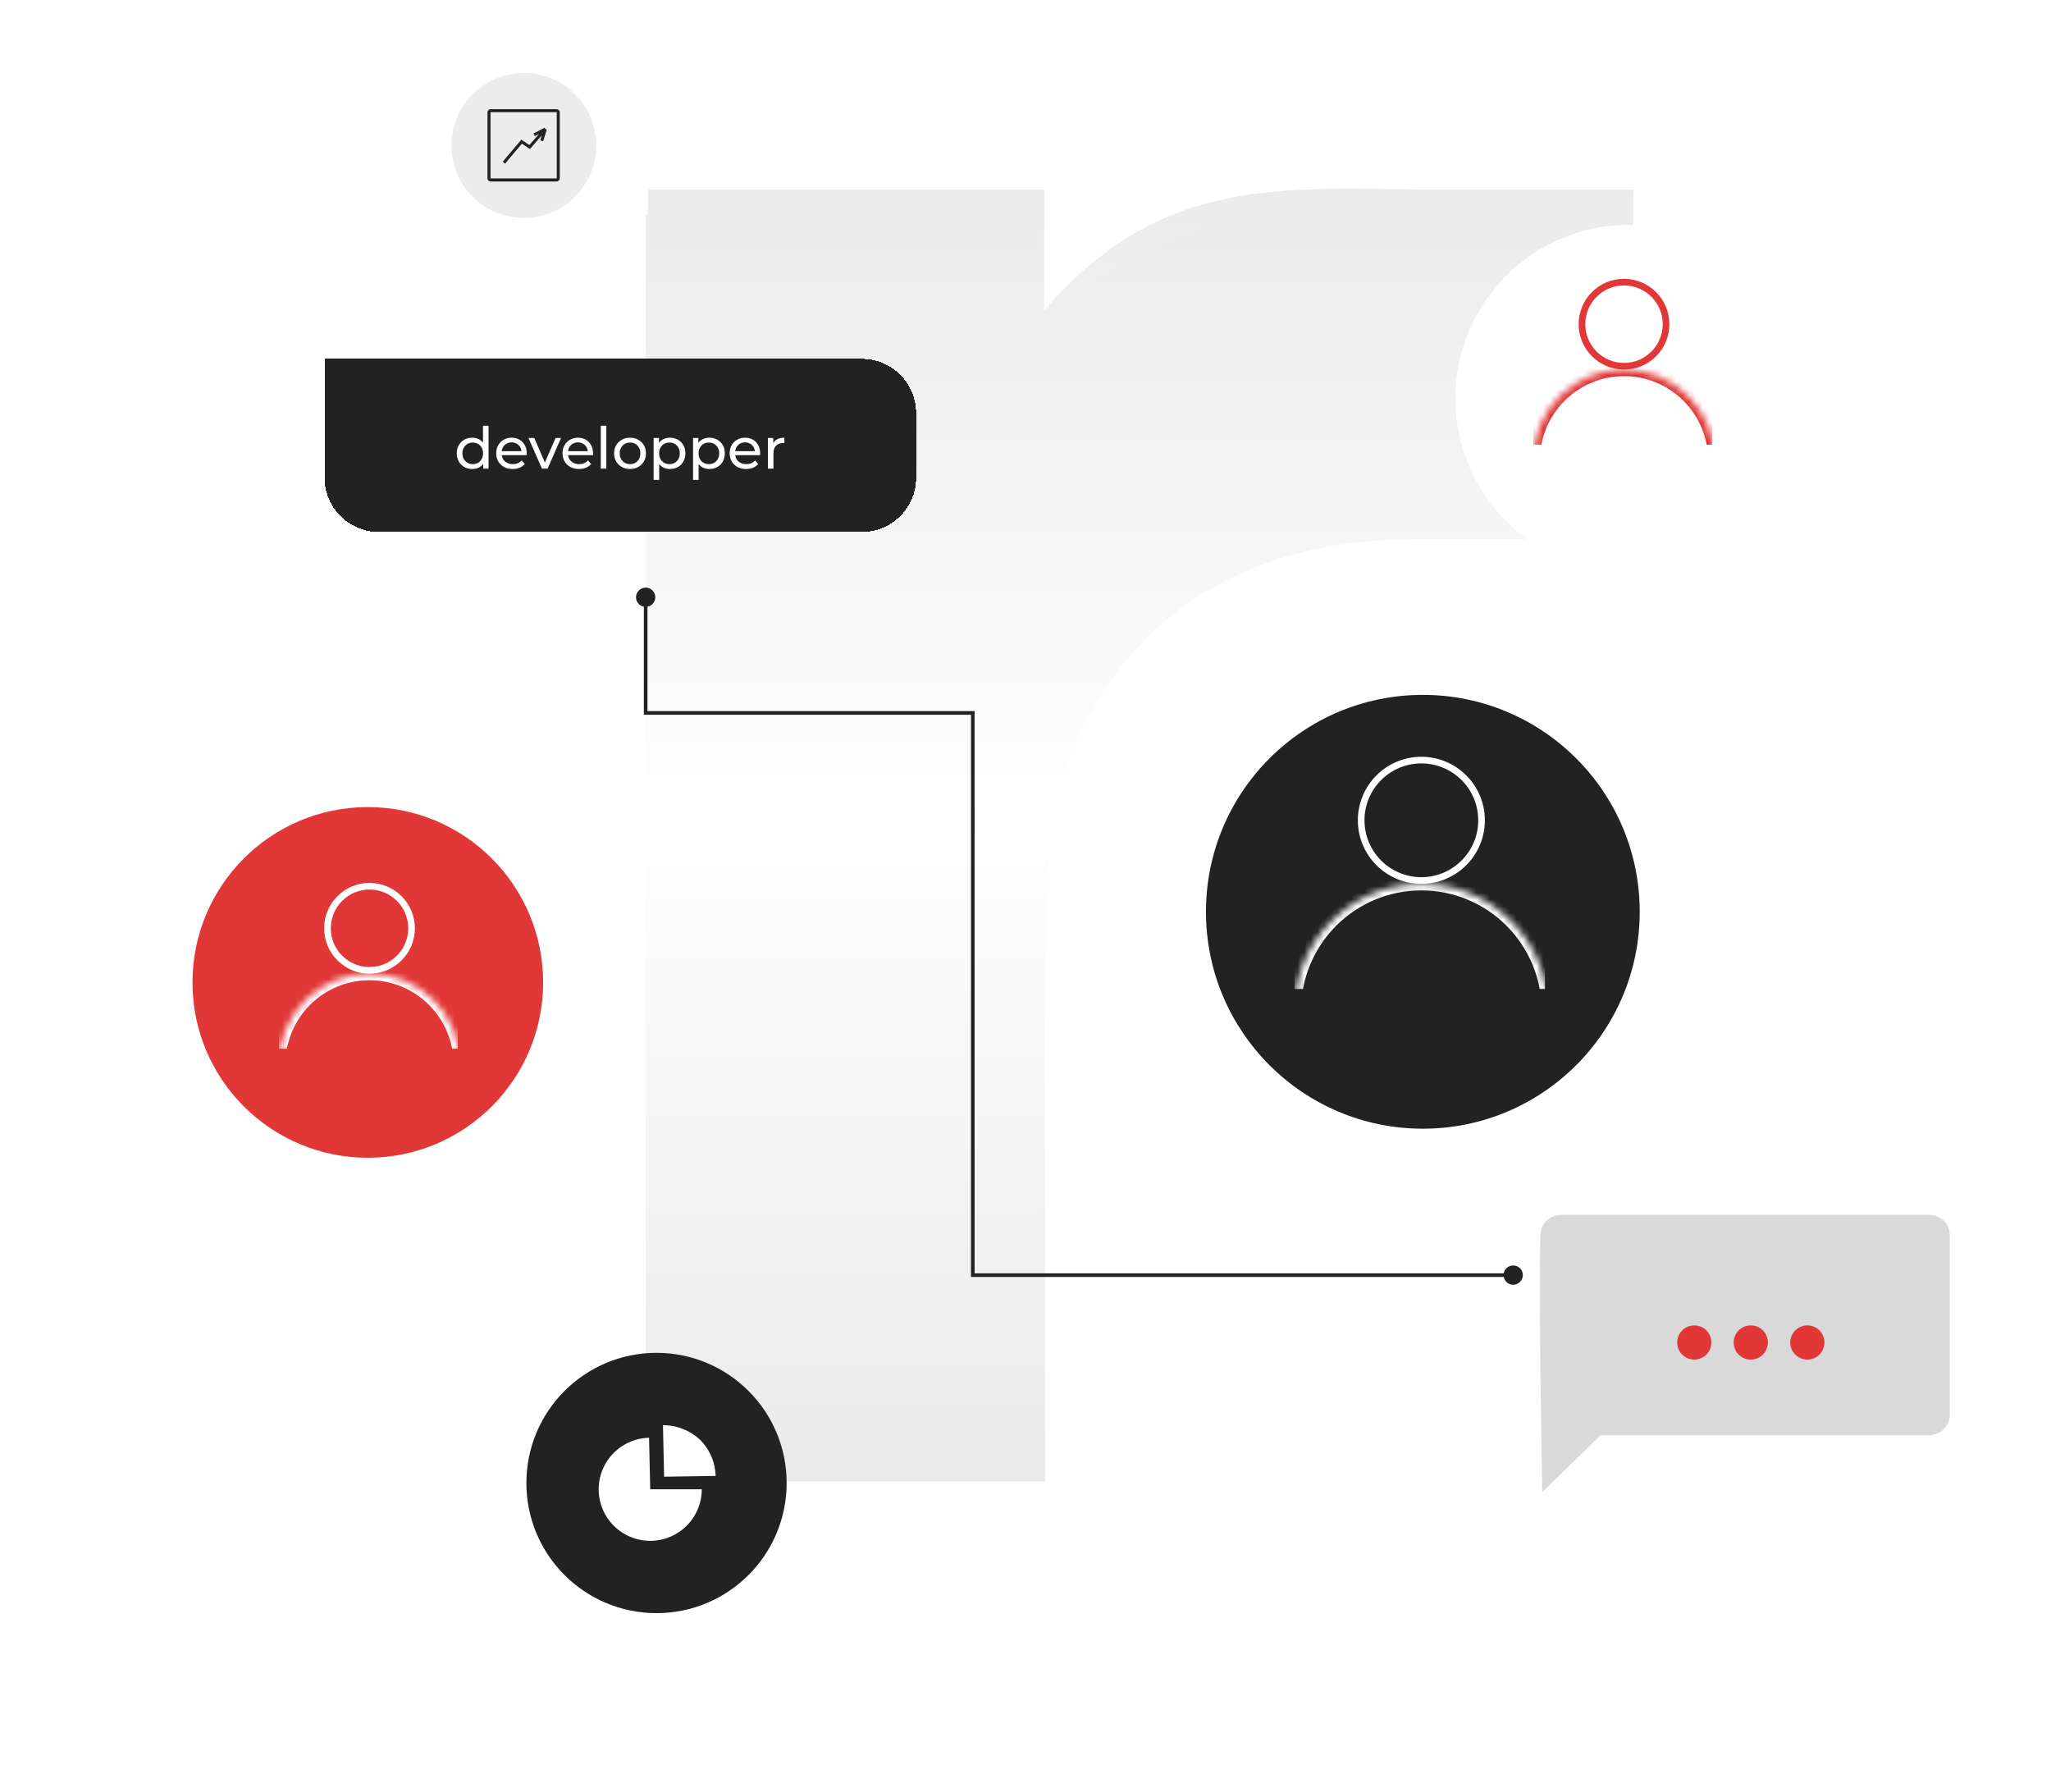 <svg class="b-main-company__svg" viewBox="0 0 309 270" fill="none" xmlns="http://www.w3.org/2000/svg">
                    <path d="M157.312 28.56H97.621V223.133H157.439V139C157.439 101.153 178.821 78.568 213.694 78.568C220.439 78.568 243.419 78.568 246.07 78.568V28.561C241.129 28.56 220.057 28.56 215.73 28.56C193.966 28.56 175.13 26.003 157.312 46.85V28.56Z" fill="url(#paint0_linear_8787_3884)"></path>
                    <path d="M157.312 28.56H97.621V223.133H157.439V139C157.439 101.153 178.821 78.568 213.694 78.568C220.439 78.568 243.419 78.568 246.07 78.568V28.561C241.129 28.56 220.057 28.56 215.73 28.56C193.966 28.56 175.13 26.003 157.312 46.85V28.56Z" fill="url(#paint1_linear_8787_3884)"></path>
                    <g filter="url(#filter0_d_8787_3884)">
                    <path d="M156.84 29.616H97.273V219.837H156.967V137.586C156.967 100.585 178.304 78.506 213.104 78.506C219.836 78.506 242.767 78.506 245.413 78.506V29.617C240.483 29.616 219.455 29.616 215.136 29.616C193.418 29.616 174.621 27.117 156.84 47.498V29.616Z" fill="url(#paint2_linear_8787_3884)"></path>
                    </g>
                    <g filter="url(#filter1_d_8787_3884)">
                    <circle cx="55.413" cy="145.413" r="26.413" fill="#E13737"></circle>
                    </g>
                    <g clip-path="url(#clip0_8787_3884)">
                    <circle cx="55.67" cy="139.834" r="6.334" stroke="white"></circle>
                    <mask id="path-5-inside-1_8787_3884" fill="white">
                    <path d="M42 160.331C42 156.706 43.44 153.229 46.004 150.666C48.567 148.102 52.044 146.662 55.669 146.662C59.294 146.662 62.771 148.102 65.334 150.666C67.898 153.229 69.338 156.706 69.338 160.331L55.669 160.331L42 160.331Z"></path>
                    </mask>
                    <path d="M42 160.331C42 156.706 43.44 153.229 46.004 150.666C48.567 148.102 52.044 146.662 55.669 146.662C59.294 146.662 62.771 148.102 65.334 150.666C67.898 153.229 69.338 156.706 69.338 160.331L55.669 160.331L42 160.331Z" stroke="white" stroke-width="2" mask="url(#path-5-inside-1_8787_3884)"></path>
                    </g>
                    <g filter="url(#filter2_d_8787_3884)">
                    <path d="M48.902 51.338H129.855C134.366 51.338 138.024 54.995 138.024 59.507V69.239C138.024 73.751 134.366 77.408 129.855 77.408H57.071C52.56 77.408 48.902 73.751 48.902 69.239V51.338Z" fill="#222222" shape-rendering="crispEdges"></path>
                    <path d="M71.155 67.925C70.708 67.925 70.307 67.827 69.953 67.629C69.604 67.432 69.329 67.156 69.125 66.801C68.922 66.447 68.82 66.034 68.82 65.564C68.82 65.093 68.922 64.684 69.125 64.335C69.329 63.981 69.604 63.705 69.953 63.508C70.307 63.31 70.708 63.211 71.155 63.211C71.545 63.211 71.896 63.298 72.21 63.473C72.523 63.647 72.773 63.908 72.959 64.257C73.151 64.606 73.247 65.041 73.247 65.564C73.247 66.087 73.154 66.522 72.968 66.871C72.788 67.219 72.541 67.484 72.227 67.664C71.913 67.838 71.556 67.925 71.155 67.925ZM71.225 67.193C71.516 67.193 71.777 67.127 72.009 66.993C72.248 66.859 72.433 66.671 72.567 66.427C72.706 66.177 72.776 65.889 72.776 65.564C72.776 65.233 72.706 64.948 72.567 64.71C72.433 64.466 72.248 64.277 72.009 64.144C71.777 64.01 71.516 63.943 71.225 63.943C70.929 63.943 70.665 64.01 70.432 64.144C70.2 64.277 70.014 64.466 69.874 64.71C69.735 64.948 69.665 65.233 69.665 65.564C69.665 65.889 69.735 66.177 69.874 66.427C70.014 66.671 70.2 66.859 70.432 66.993C70.665 67.127 70.929 67.193 71.225 67.193ZM72.802 67.873V66.627L72.855 65.555L72.767 64.484V61.408H73.604V67.873H72.802ZM77.243 67.925C76.749 67.925 76.314 67.824 75.936 67.62C75.564 67.417 75.274 67.138 75.065 66.784C74.861 66.43 74.76 66.023 74.76 65.564C74.76 65.105 74.858 64.698 75.056 64.344C75.259 63.99 75.535 63.714 75.884 63.516C76.238 63.313 76.636 63.211 77.077 63.211C77.525 63.211 77.92 63.31 78.262 63.508C78.605 63.705 78.872 63.984 79.064 64.344C79.262 64.698 79.36 65.114 79.36 65.59C79.36 65.625 79.357 65.666 79.352 65.712C79.352 65.759 79.349 65.802 79.343 65.843H75.413V65.242H78.907L78.567 65.451C78.573 65.154 78.512 64.89 78.384 64.658C78.257 64.425 78.079 64.245 77.853 64.118C77.632 63.984 77.374 63.917 77.077 63.917C76.787 63.917 76.528 63.984 76.302 64.118C76.075 64.245 75.898 64.428 75.77 64.666C75.643 64.899 75.579 65.166 75.579 65.468V65.608C75.579 65.915 75.648 66.191 75.788 66.435C75.933 66.674 76.133 66.859 76.389 66.993C76.645 67.127 76.938 67.193 77.269 67.193C77.542 67.193 77.789 67.147 78.01 67.054C78.236 66.961 78.434 66.822 78.602 66.636L79.064 67.176C78.855 67.42 78.594 67.606 78.28 67.734C77.972 67.861 77.626 67.925 77.243 67.925ZM81.648 67.873L79.626 63.255H80.498L82.293 67.437H81.874L83.704 63.255H84.523L82.502 67.873H81.648ZM87.233 67.925C86.739 67.925 86.303 67.824 85.926 67.62C85.554 67.417 85.264 67.138 85.055 66.784C84.851 66.43 84.749 66.023 84.749 65.564C84.749 65.105 84.848 64.698 85.046 64.344C85.249 63.99 85.525 63.714 85.874 63.516C86.228 63.313 86.626 63.211 87.067 63.211C87.515 63.211 87.91 63.31 88.252 63.508C88.595 63.705 88.862 63.984 89.054 64.344C89.251 64.698 89.35 65.114 89.35 65.59C89.35 65.625 89.347 65.666 89.341 65.712C89.341 65.759 89.339 65.802 89.333 65.843H85.403V65.242H88.897L88.557 65.451C88.563 65.154 88.502 64.89 88.374 64.658C88.246 64.425 88.069 64.245 87.843 64.118C87.622 63.984 87.364 63.917 87.067 63.917C86.777 63.917 86.518 63.984 86.292 64.118C86.065 64.245 85.888 64.428 85.76 64.666C85.632 64.899 85.569 65.166 85.569 65.468V65.608C85.569 65.915 85.638 66.191 85.778 66.435C85.923 66.674 86.123 66.859 86.379 66.993C86.635 67.127 86.928 67.193 87.259 67.193C87.532 67.193 87.779 67.147 88 67.054C88.226 66.961 88.424 66.822 88.592 66.636L89.054 67.176C88.845 67.42 88.583 67.606 88.27 67.734C87.962 67.861 87.616 67.925 87.233 67.925ZM90.512 67.873V61.408H91.348V67.873H90.512ZM94.923 67.925C94.459 67.925 94.046 67.824 93.686 67.62C93.326 67.417 93.041 67.138 92.832 66.784C92.623 66.424 92.518 66.017 92.518 65.564C92.518 65.105 92.623 64.698 92.832 64.344C93.041 63.99 93.326 63.714 93.686 63.516C94.046 63.313 94.459 63.211 94.923 63.211C95.382 63.211 95.792 63.313 96.152 63.516C96.518 63.714 96.803 63.99 97.006 64.344C97.215 64.693 97.32 65.099 97.32 65.564C97.32 66.023 97.215 66.43 97.006 66.784C96.803 67.138 96.518 67.417 96.152 67.62C95.792 67.824 95.382 67.925 94.923 67.925ZM94.923 67.193C95.22 67.193 95.484 67.127 95.716 66.993C95.954 66.859 96.14 66.671 96.274 66.427C96.407 66.177 96.474 65.889 96.474 65.564C96.474 65.233 96.407 64.948 96.274 64.71C96.14 64.466 95.954 64.277 95.716 64.144C95.484 64.01 95.22 63.943 94.923 63.943C94.627 63.943 94.363 64.01 94.13 64.144C93.898 64.277 93.712 64.466 93.573 64.71C93.433 64.948 93.364 65.233 93.364 65.564C93.364 65.889 93.433 66.177 93.573 66.427C93.712 66.671 93.898 66.859 94.13 66.993C94.363 67.127 94.627 67.193 94.923 67.193ZM100.925 67.925C100.541 67.925 100.19 67.838 99.871 67.664C99.557 67.484 99.304 67.219 99.112 66.871C98.927 66.522 98.834 66.087 98.834 65.564C98.834 65.041 98.924 64.606 99.104 64.257C99.29 63.908 99.539 63.647 99.853 63.473C100.173 63.298 100.53 63.211 100.925 63.211C101.378 63.211 101.779 63.31 102.127 63.508C102.476 63.705 102.752 63.981 102.955 64.335C103.158 64.684 103.26 65.093 103.26 65.564C103.26 66.034 103.158 66.447 102.955 66.801C102.752 67.156 102.476 67.432 102.127 67.629C101.779 67.827 101.378 67.925 100.925 67.925ZM98.476 69.564V63.255H99.278V64.501L99.226 65.573L99.313 66.644V69.564H98.476ZM100.855 67.193C101.151 67.193 101.416 67.127 101.648 66.993C101.886 66.859 102.072 66.671 102.206 66.427C102.345 66.177 102.415 65.889 102.415 65.564C102.415 65.233 102.345 64.948 102.206 64.71C102.072 64.466 101.886 64.277 101.648 64.144C101.416 64.01 101.151 63.943 100.855 63.943C100.565 63.943 100.3 64.01 100.062 64.144C99.83 64.277 99.644 64.466 99.505 64.71C99.371 64.948 99.304 65.233 99.304 65.564C99.304 65.889 99.371 66.177 99.505 66.427C99.644 66.671 99.83 66.859 100.062 66.993C100.3 67.127 100.565 67.193 100.855 67.193ZM106.864 67.925C106.481 67.925 106.13 67.838 105.81 67.664C105.496 67.484 105.244 67.219 105.052 66.871C104.866 66.522 104.773 66.087 104.773 65.564C104.773 65.041 104.863 64.606 105.043 64.257C105.229 63.908 105.479 63.647 105.793 63.473C106.112 63.298 106.469 63.211 106.864 63.211C107.317 63.211 107.718 63.31 108.067 63.508C108.415 63.705 108.691 63.981 108.895 64.335C109.098 64.684 109.2 65.093 109.2 65.564C109.2 66.034 109.098 66.447 108.895 66.801C108.691 67.156 108.415 67.432 108.067 67.629C107.718 67.827 107.317 67.925 106.864 67.925ZM104.416 69.564V63.255H105.218V64.501L105.165 65.573L105.252 66.644V69.564H104.416ZM106.795 67.193C107.091 67.193 107.355 67.127 107.588 66.993C107.826 66.859 108.012 66.671 108.145 66.427C108.285 66.177 108.354 65.889 108.354 65.564C108.354 65.233 108.285 64.948 108.145 64.71C108.012 64.466 107.826 64.277 107.588 64.144C107.355 64.01 107.091 63.943 106.795 63.943C106.504 63.943 106.24 64.01 106.002 64.144C105.769 64.277 105.583 64.466 105.444 64.71C105.31 64.948 105.244 65.233 105.244 65.564C105.244 65.889 105.31 66.177 105.444 66.427C105.583 66.671 105.769 66.859 106.002 66.993C106.24 67.127 106.504 67.193 106.795 67.193ZM112.412 67.925C111.918 67.925 111.482 67.824 111.105 67.62C110.733 67.417 110.442 67.138 110.233 66.784C110.03 66.43 109.928 66.023 109.928 65.564C109.928 65.105 110.027 64.698 110.225 64.344C110.428 63.99 110.704 63.714 111.052 63.516C111.407 63.313 111.805 63.211 112.246 63.211C112.693 63.211 113.088 63.31 113.431 63.508C113.774 63.705 114.041 63.984 114.233 64.344C114.43 64.698 114.529 65.114 114.529 65.59C114.529 65.625 114.526 65.666 114.52 65.712C114.52 65.759 114.517 65.802 114.512 65.843H110.582V65.242H114.076L113.736 65.451C113.742 65.154 113.681 64.89 113.553 64.658C113.425 64.425 113.248 64.245 113.022 64.118C112.801 63.984 112.542 63.917 112.246 63.917C111.956 63.917 111.697 63.984 111.471 64.118C111.244 64.245 111.067 64.428 110.939 64.666C110.811 64.899 110.747 65.166 110.747 65.468V65.608C110.747 65.915 110.817 66.191 110.957 66.435C111.102 66.674 111.302 66.859 111.558 66.993C111.813 67.127 112.107 67.193 112.438 67.193C112.711 67.193 112.958 67.147 113.178 67.054C113.405 66.961 113.603 66.822 113.771 66.636L114.233 67.176C114.024 67.42 113.762 67.606 113.449 67.734C113.141 67.861 112.795 67.925 112.412 67.925ZM115.691 67.873V63.255H116.492V64.51L116.414 64.196C116.542 63.877 116.757 63.633 117.059 63.464C117.361 63.296 117.732 63.211 118.174 63.211V64.022C118.139 64.016 118.104 64.013 118.069 64.013C118.04 64.013 118.011 64.013 117.982 64.013C117.535 64.013 117.181 64.147 116.919 64.414C116.658 64.681 116.527 65.067 116.527 65.573V67.873H115.691Z" fill="white"></path>
                    </g>
                    <path d="M226.523 192.08C226.523 192.882 227.173 193.532 227.976 193.532C228.778 193.532 229.428 192.882 229.428 192.08C229.428 191.278 228.778 190.628 227.976 190.628C227.173 190.628 226.523 191.278 226.523 192.08ZM146.559 192.08H146.287V192.352H146.559V192.08ZM146.559 107.396H146.831V107.123H146.559V107.396ZM97.273 107.396H97.001V107.668H97.273V107.396ZM95.821 89.969C95.821 90.771 96.471 91.421 97.273 91.421C98.076 91.421 98.726 90.771 98.726 89.969C98.726 89.167 98.076 88.516 97.273 88.516C96.471 88.516 95.821 89.167 95.821 89.969ZM227.976 191.807H146.559V192.352H227.976V191.807ZM146.831 192.08V107.396H146.287V192.08H146.831ZM97.273 107.668H146.559V107.123H97.273V107.668ZM97.001 89.969V107.396H97.546V89.969H97.001Z" fill="#222222"></path>
                    <g filter="url(#filter3_dd_8787_3884)">
                    <circle cx="98.91" cy="223.394" r="19.605" fill="#222222"></circle>
                    </g>
                    <path d="M97.962 224.343H105.728C105.729 225.871 105.278 227.366 104.432 228.639C103.586 229.913 102.384 230.908 100.975 231.502C99.566 232.095 98.013 232.259 96.512 231.973C95.01 231.688 93.626 230.966 92.533 229.897C91.44 228.828 90.686 227.461 90.367 225.966C90.047 224.471 90.176 222.915 90.737 221.493C91.298 220.071 92.266 218.847 93.52 217.972C94.774 217.098 96.258 216.613 97.786 216.579L97.962 224.343Z" fill="white"></path>
                    <path d="M100.054 222.448L99.881 214.681C101.955 214.68 103.953 215.466 105.471 216.88C106.925 218.327 107.765 220.278 107.818 222.328L100.054 222.448Z" fill="white"></path>
                    <path d="M232.087 185.896C231.789 195.494 232.351 224.766 232.351 224.766L241.14 216.197H290.621C291.453 216.192 292.248 215.867 292.835 215.292C293.421 214.717 293.75 213.94 293.75 213.129V186.051C293.75 185.242 293.42 184.466 292.834 183.894C292.247 183.321 291.451 183 290.621 183H235.234C234.428 182.995 233.651 183.293 233.064 183.832C232.478 184.372 232.128 185.111 232.087 185.896Z" fill="#D9D9D9"></path>
                    <path d="M257.836 202.25C257.832 202.759 257.677 203.255 257.392 203.677C257.106 204.098 256.702 204.426 256.231 204.618C255.759 204.81 255.242 204.858 254.743 204.756C254.244 204.655 253.787 204.408 253.428 204.046C253.069 203.685 252.826 203.226 252.728 202.726C252.63 202.227 252.682 201.709 252.878 201.239C253.073 200.769 253.404 200.368 253.827 200.086C254.251 199.803 254.749 199.652 255.258 199.652C255.598 199.652 255.935 199.72 256.249 199.85C256.563 199.981 256.848 200.173 257.088 200.414C257.327 200.656 257.517 200.942 257.645 201.257C257.773 201.572 257.838 201.91 257.836 202.25Z" fill="#E13737"></path>
                    <path d="M266.344 202.23C266.343 202.741 266.192 203.24 265.908 203.665C265.624 204.089 265.22 204.42 264.748 204.614C264.275 204.809 263.756 204.859 263.255 204.757C262.755 204.656 262.295 204.409 261.936 204.046C261.576 203.684 261.332 203.223 261.235 202.721C261.137 202.22 261.191 201.701 261.389 201.23C261.587 200.76 261.921 200.358 262.347 200.077C262.774 199.797 263.274 199.649 263.785 199.652C264.123 199.652 264.457 199.719 264.769 199.849C265.08 199.979 265.363 200.169 265.601 200.409C265.839 200.648 266.027 200.933 266.154 201.245C266.282 201.558 266.346 201.893 266.344 202.23Z" fill="#E13737"></path>
                    <path d="M274.867 202.23C274.867 202.74 274.716 203.239 274.433 203.663C274.149 204.087 273.747 204.417 273.276 204.612C272.804 204.807 272.286 204.858 271.786 204.759C271.286 204.659 270.827 204.414 270.466 204.053C270.105 203.693 269.86 203.233 269.76 202.733C269.661 202.233 269.712 201.715 269.907 201.244C270.102 200.773 270.433 200.37 270.857 200.087C271.281 199.804 271.779 199.652 272.289 199.652C272.973 199.652 273.628 199.924 274.112 200.407C274.595 200.891 274.867 201.547 274.867 202.23Z" fill="#E13737"></path>
                    <g filter="url(#filter4_dd_8787_3884)">
                    <circle cx="78.913" cy="21.913" r="10.914" fill="#EDECEC"></circle>
                    </g>
                    <path d="M73.922 16.673H83.853C83.993 16.673 84.106 16.787 84.106 16.927V26.857C84.106 26.997 83.993 27.11 83.853 27.11H73.922C73.782 27.11 73.669 26.997 73.669 26.857V16.927C73.669 16.787 73.782 16.673 73.922 16.673Z" fill="#EDECEC" stroke="#222222" stroke-width="0.455"></path>
                    <path d="M82.162 19.441L81.615 20.061L79.795 22.151L79.028 21.632C78.891 21.543 78.715 21.424 78.589 21.342L78.558 21.379C77.748 22.326 77.031 23.172 76.519 23.784L75.92 24.512M82.162 19.441L80.478 20.306M82.162 19.441L81.615 21.214" stroke="#222222" stroke-width="0.455"></path>
                    <g style="mix-blend-mode:luminosity" filter="url(#filter5_d_8787_3884)">
                    <circle cx="214.363" cy="131.904" r="32.675" fill="#222222"></circle>
                    </g>
                    <g clip-path="url(#clip1_8787_3884)">
                    <circle cx="214.139" cy="123.568" r="9.068" stroke="white"></circle>
                    <mask id="path-21-inside-2_8787_3884" fill="white">
                    <path d="M195 152.263C195 147.188 197.016 142.321 200.605 138.732C204.194 135.143 209.061 133.127 214.136 133.127C219.212 133.127 224.079 135.143 227.668 138.732C231.257 142.321 233.273 147.188 233.273 152.263L214.136 152.263L195 152.263Z"></path>
                    </mask>
                    <path d="M195 152.263C195 147.188 197.016 142.321 200.605 138.732C204.194 135.143 209.061 133.127 214.136 133.127C219.212 133.127 224.079 135.143 227.668 138.732C231.257 142.321 233.273 147.188 233.273 152.263L214.136 152.263L195 152.263Z" stroke="white" stroke-width="2" mask="url(#path-21-inside-2_8787_3884)"></path>
                    </g>
                    <g style="mix-blend-mode:luminosity" filter="url(#filter6_d_8787_3884)">
                    <circle cx="245.406" cy="54.572" r="26.14" fill="white"></circle>
                    </g>
                    <g clip-path="url(#clip2_8787_3884)">
                    <circle cx="244.67" cy="48.834" r="6.334" stroke="#E13737"></circle>
                    <mask id="path-24-inside-3_8787_3884" fill="white">
                    <path d="M231 69.331C231 65.706 232.44 62.229 235.004 59.666C237.567 57.102 241.044 55.662 244.669 55.662C248.294 55.662 251.771 57.102 254.334 59.666C256.898 62.229 258.338 65.706 258.338 69.331L244.669 69.331L231 69.331Z"></path>
                    </mask>
                    <path d="M231 69.331C231 65.706 232.44 62.229 235.004 59.666C237.567 57.102 241.044 55.662 244.669 55.662C248.294 55.662 251.771 57.102 254.334 59.666C256.898 62.229 258.338 65.706 258.338 69.331L244.669 69.331L231 69.331Z" stroke="#E13737" stroke-width="2" mask="url(#path-24-inside-3_8787_3884)"></path>
                    </g>
                    <defs>
                    <filter id="filter0_d_8787_3884" x="80.936" y="15.905" width="180.814" height="222.993" filterUnits="userSpaceOnUse" color-interpolation-filters="sRGB">
                    <feFlood flood-opacity="0" result="BackgroundImageFix"></feFlood>
                    <feColorMatrix in="SourceAlpha" type="matrix" values="0 0 0 0 0 0 0 0 0 0 0 0 0 0 0 0 0 0 127 0" result="hardAlpha"></feColorMatrix>
                    <feOffset dy="2.723"></feOffset>
                    <feGaussianBlur stdDeviation="8.169"></feGaussianBlur>
                    <feComposite in2="hardAlpha" operator="out"></feComposite>
                    <feColorMatrix type="matrix" values="0 0 0 0 0 0 0 0 0 0 0 0 0 0 0 0 0 0 0.15 0"></feColorMatrix>
                    <feBlend mode="normal" in2="BackgroundImageFix" result="effect1_dropShadow_8787_3884"></feBlend>
                    <feBlend mode="normal" in="SourceGraphic" in2="effect1_dropShadow_8787_3884" result="shape"></feBlend>
                    </filter>
                    <filter id="filter1_d_8787_3884" x="0.649" y="93.227" width="109.528" height="109.527" filterUnits="userSpaceOnUse" color-interpolation-filters="sRGB">
                    <feFlood flood-opacity="0" result="BackgroundImageFix"></feFlood>
                    <feColorMatrix in="SourceAlpha" type="matrix" values="0 0 0 0 0 0 0 0 0 0 0 0 0 0 0 0 0 0 127 0" result="hardAlpha"></feColorMatrix>
                    <feOffset dy="2.577"></feOffset>
                    <feGaussianBlur stdDeviation="14.175"></feGaussianBlur>
                    <feComposite in2="hardAlpha" operator="out"></feComposite>
                    <feColorMatrix type="matrix" values="0 0 0 0 0 0 0 0 0 0 0 0 0 0 0 0 0 0 0.35 0"></feColorMatrix>
                    <feBlend mode="normal" in2="BackgroundImageFix" result="effect1_dropShadow_8787_3884"></feBlend>
                    <feBlend mode="normal" in="SourceGraphic" in2="effect1_dropShadow_8787_3884" result="shape"></feBlend>
                    </filter>
                    <filter id="filter2_d_8787_3884" x="29.842" y="35" width="127.243" height="64.192" filterUnits="userSpaceOnUse" color-interpolation-filters="sRGB">
                    <feFlood flood-opacity="0" result="BackgroundImageFix"></feFlood>
                    <feColorMatrix in="SourceAlpha" type="matrix" values="0 0 0 0 0 0 0 0 0 0 0 0 0 0 0 0 0 0 127 0" result="hardAlpha"></feColorMatrix>
                    <feOffset dy="2.723"></feOffset>
                    <feGaussianBlur stdDeviation="9.53"></feGaussianBlur>
                    <feComposite in2="hardAlpha" operator="out"></feComposite>
                    <feColorMatrix type="matrix" values="0 0 0 0 0 0 0 0 0 0 0 0 0 0 0 0 0 0 0.15 0"></feColorMatrix>
                    <feBlend mode="normal" in2="BackgroundImageFix" result="effect1_dropShadow_8787_3884"></feBlend>
                    <feBlend mode="normal" in="SourceGraphic" in2="effect1_dropShadow_8787_3884" result="shape"></feBlend>
                    </filter>
                    <filter id="filter3_dd_8787_3884" x="55.343" y="177.649" width="87.135" height="91.491" filterUnits="userSpaceOnUse" color-interpolation-filters="sRGB">
                    <feFlood flood-opacity="0" result="BackgroundImageFix"></feFlood>
                    <feColorMatrix in="SourceAlpha" type="matrix" values="0 0 0 0 0 0 0 0 0 0 0 0 0 0 0 0 0 0 127 0" result="hardAlpha"></feColorMatrix>
                    <feOffset dy="2.178"></feOffset>
                    <feGaussianBlur stdDeviation="11.981"></feGaussianBlur>
                    <feComposite in2="hardAlpha" operator="out"></feComposite>
                    <feColorMatrix type="matrix" values="0 0 0 0 0 0 0 0 0 0 0 0 0 0 0 0 0 0 0.15 0"></feColorMatrix>
                    <feBlend mode="normal" in2="BackgroundImageFix" result="effect1_dropShadow_8787_3884"></feBlend>
                    <feColorMatrix in="SourceAlpha" type="matrix" values="0 0 0 0 0 0 0 0 0 0 0 0 0 0 0 0 0 0 127 0" result="hardAlpha"></feColorMatrix>
                    <feOffset dy="-2.178"></feOffset>
                    <feGaussianBlur stdDeviation="11.981"></feGaussianBlur>
                    <feComposite in2="hardAlpha" operator="out"></feComposite>
                    <feColorMatrix type="matrix" values="0 0 0 0 0 0 0 0 0 0 0 0 0 0 0 0 0 0 0.25 0"></feColorMatrix>
                    <feBlend mode="normal" in2="effect1_dropShadow_8787_3884" result="effect2_dropShadow_8787_3884"></feBlend>
                    <feBlend mode="normal" in="SourceGraphic" in2="effect2_dropShadow_8787_3884" result="shape"></feBlend>
                    </filter>
                    <filter id="filter4_dd_8787_3884" x="57.996" y="0.086" width="41.834" height="43.654" filterUnits="userSpaceOnUse" color-interpolation-filters="sRGB">
                    <feFlood flood-opacity="0" result="BackgroundImageFix"></feFlood>
                    <feColorMatrix in="SourceAlpha" type="matrix" values="0 0 0 0 0 0 0 0 0 0 0 0 0 0 0 0 0 0 127 0" result="hardAlpha"></feColorMatrix>
                    <feOffset dy="0.909"></feOffset>
                    <feGaussianBlur stdDeviation="5.002"></feGaussianBlur>
                    <feComposite in2="hardAlpha" operator="out"></feComposite>
                    <feColorMatrix type="matrix" values="0 0 0 0 0 0 0 0 0 0 0 0 0 0 0 0 0 0 0.15 0"></feColorMatrix>
                    <feBlend mode="normal" in2="BackgroundImageFix" result="effect1_dropShadow_8787_3884"></feBlend>
                    <feColorMatrix in="SourceAlpha" type="matrix" values="0 0 0 0 0 0 0 0 0 0 0 0 0 0 0 0 0 0 127 0" result="hardAlpha"></feColorMatrix>
                    <feOffset dy="-0.909"></feOffset>
                    <feGaussianBlur stdDeviation="5.002"></feGaussianBlur>
                    <feComposite in2="hardAlpha" operator="out"></feComposite>
                    <feColorMatrix type="matrix" values="0 0 0 0 0 0 0 0 0 0 0 0 0 0 0 0 0 0 0.25 0"></feColorMatrix>
                    <feBlend mode="normal" in2="effect1_dropShadow_8787_3884" result="effect2_dropShadow_8787_3884"></feBlend>
                    <feBlend mode="normal" in="SourceGraphic" in2="effect2_dropShadow_8787_3884" result="shape"></feBlend>
                    </filter>
                    <filter id="filter5_d_8787_3884" x="159.904" y="82.891" width="108.919" height="108.918" filterUnits="userSpaceOnUse" color-interpolation-filters="sRGB">
                    <feFlood flood-opacity="0" result="BackgroundImageFix"></feFlood>
                    <feColorMatrix in="SourceAlpha" type="matrix" values="0 0 0 0 0 0 0 0 0 0 0 0 0 0 0 0 0 0 127 0" result="hardAlpha"></feColorMatrix>
                    <feOffset dy="5.446"></feOffset>
                    <feGaussianBlur stdDeviation="10.892"></feGaussianBlur>
                    <feComposite in2="hardAlpha" operator="out"></feComposite>
                    <feColorMatrix type="matrix" values="0 0 0 0 0 0 0 0 0 0 0 0 0 0 0 0 0 0 0.35 0"></feColorMatrix>
                    <feBlend mode="normal" in2="BackgroundImageFix" result="effect1_dropShadow_8787_3884"></feBlend>
                    <feBlend mode="normal" in="SourceGraphic" in2="effect1_dropShadow_8787_3884" result="shape"></feBlend>
                    </filter>
                    <filter id="filter6_d_8787_3884" x="197.482" y="12.094" width="95.849" height="95.848" filterUnits="userSpaceOnUse" color-interpolation-filters="sRGB">
                    <feFlood flood-opacity="0" result="BackgroundImageFix"></feFlood>
                    <feColorMatrix in="SourceAlpha" type="matrix" values="0 0 0 0 0 0 0 0 0 0 0 0 0 0 0 0 0 0 127 0" result="hardAlpha"></feColorMatrix>
                    <feOffset dy="5.446"></feOffset>
                    <feGaussianBlur stdDeviation="10.892"></feGaussianBlur>
                    <feComposite in2="hardAlpha" operator="out"></feComposite>
                    <feColorMatrix type="matrix" values="0 0 0 0 0 0 0 0 0 0 0 0 0 0 0 0 0 0 0.35 0"></feColorMatrix>
                    <feBlend mode="normal" in2="BackgroundImageFix" result="effect1_dropShadow_8787_3884"></feBlend>
                    <feBlend mode="normal" in="SourceGraphic" in2="effect1_dropShadow_8787_3884" result="shape"></feBlend>
                    </filter>
                    <linearGradient id="paint0_linear_8787_3884" x1="124.94" y1="223.133" x2="124.94" y2="22.673" gradientUnits="userSpaceOnUse">
                    <stop stop-color="#EAEAEA"></stop>
                    <stop offset="0.505" stop-color="white"></stop>
                    <stop offset="1" stop-color="#EAEAEA"></stop>
                    </linearGradient>
                    <linearGradient id="paint1_linear_8787_3884" x1="124.94" y1="223.133" x2="124.94" y2="22.673" gradientUnits="userSpaceOnUse">
                    <stop stop-color="#EAEAEA"></stop>
                    <stop offset="0.505" stop-color="white"></stop>
                    <stop offset="1" stop-color="#EAEAEA"></stop>
                    </linearGradient>
                    <linearGradient id="paint2_linear_8787_3884" x1="124.535" y1="219.837" x2="124.535" y2="23.861" gradientUnits="userSpaceOnUse">
                    <stop stop-color="#EAEAEA"></stop>
                    <stop offset="0.505" stop-color="white"></stop>
                    <stop offset="1" stop-color="#EAEAEA"></stop>
                    </linearGradient>
                    <clipPath id="clip0_8787_3884">
                    <rect width="27" height="25" fill="white" transform="translate(42 133)"></rect>
                    </clipPath>
                    <clipPath id="clip1_8787_3884">
                    <rect width="37.8" height="35" fill="white" transform="translate(195 114)"></rect>
                    </clipPath>
                    <clipPath id="clip2_8787_3884">
                    <rect width="27" height="25" fill="white" transform="translate(231 42)"></rect>
                    </clipPath>
                    </defs>
                </svg>
